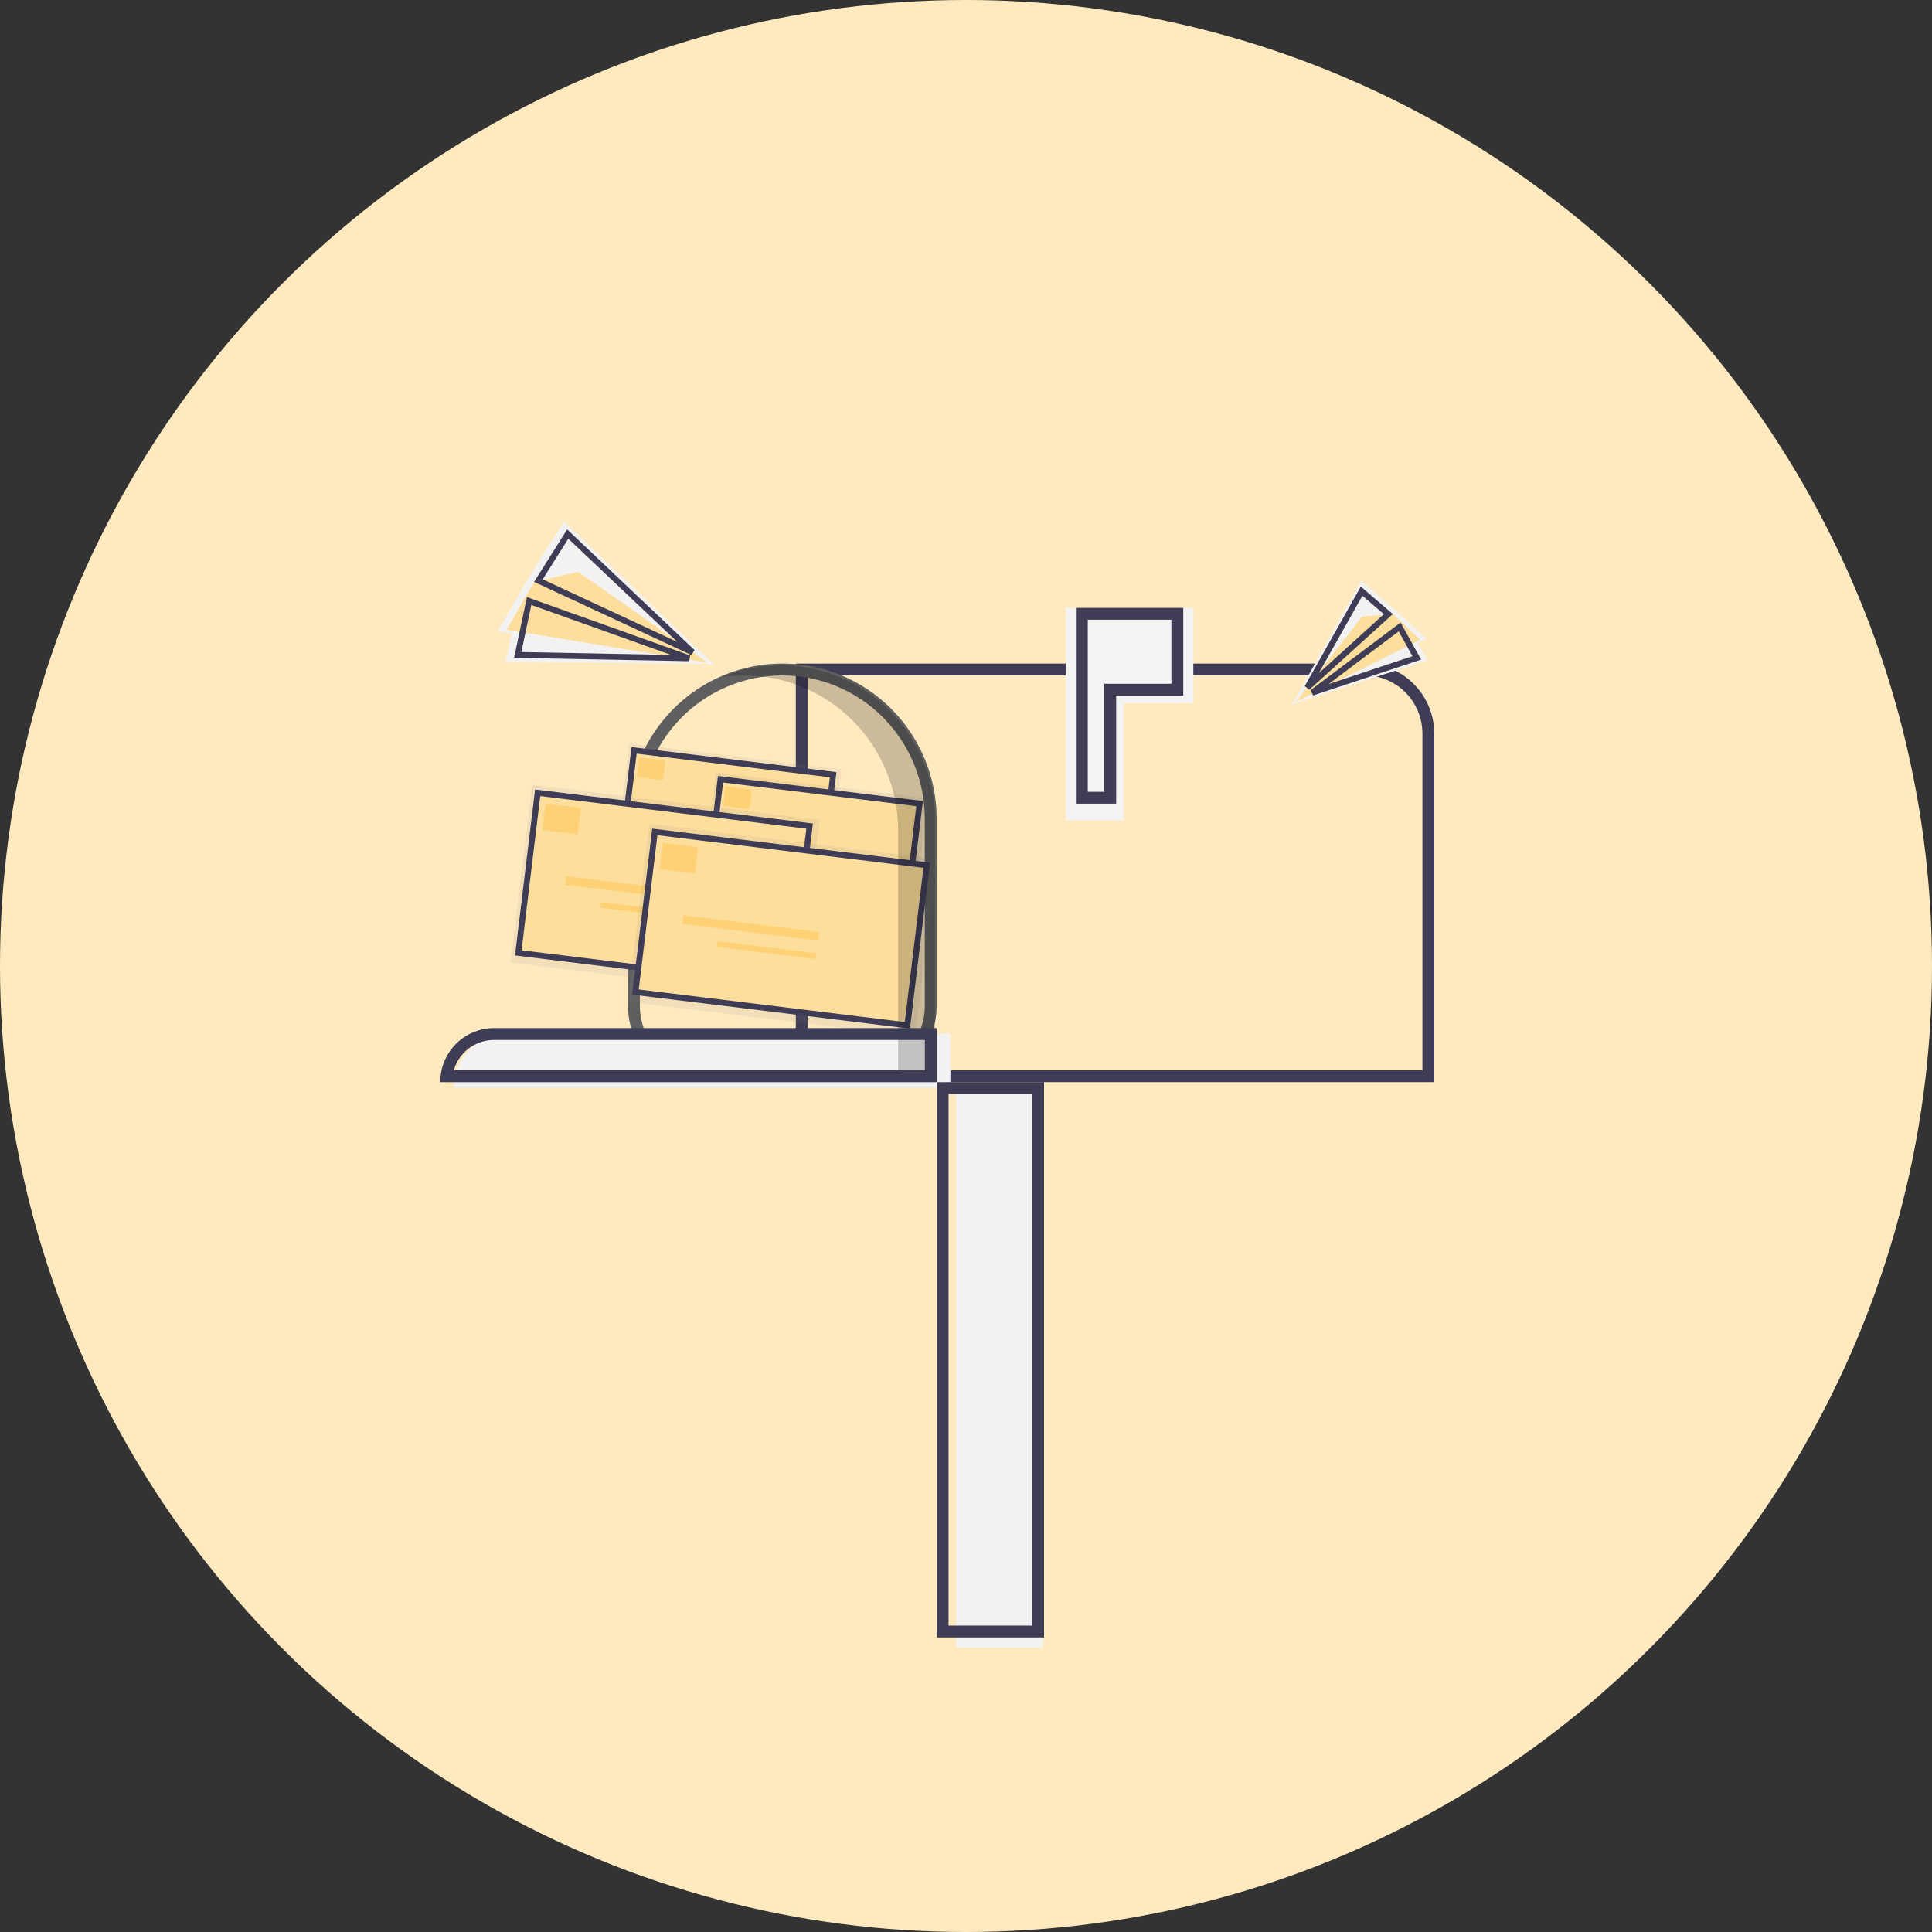 <svg width="163" height="163" viewBox="0 0 163 163" fill="none" xmlns="http://www.w3.org/2000/svg">
<rect x="0" y="0" width="163" height="163" fill="#333333" stroke="none"/>
<circle cx="81.5" cy="81.5" r="81.5" fill="#FFEAC0"/>
<g clip-path="url(#clip0)">
<path d="M67.641 56.483H115.13C116.555 56.483 117.923 57.053 118.932 58.069C119.941 59.084 120.508 60.462 120.508 61.899V90.798H67.641V56.483Z" stroke="#3F3D56"/>
<path d="M66.006 56.483C69.326 56.483 72.509 57.81 74.857 60.173C77.206 62.536 78.525 65.741 78.525 69.084V84.887C78.525 86.456 77.906 87.959 76.804 89.068C75.703 90.176 74.21 90.798 72.654 90.798H59.359C57.803 90.798 56.309 90.176 55.208 89.068C54.107 87.959 53.487 86.456 53.487 84.887V69.084C53.487 65.741 54.807 62.536 57.155 60.173C59.503 57.81 62.687 56.483 66.006 56.483Z" stroke="#777777"/>
<path opacity="0.2" d="M66.006 56.483C69.326 56.483 72.509 57.81 74.857 60.173C77.206 62.536 78.525 65.741 78.525 69.084V84.887C78.525 86.456 77.906 87.959 76.804 89.068C75.703 90.176 74.21 90.798 72.654 90.798H59.359C57.803 90.798 56.309 90.176 55.208 89.068C54.107 87.959 53.487 86.456 53.487 84.887V69.084C53.487 65.741 54.807 62.536 57.155 60.173C59.503 57.81 62.687 56.483 66.006 56.483Z" stroke="black"/>
<path d="M100.68 51.285H93.959H89.926V59.328V69.226H94.807V59.328H100.68V51.285Z" fill="#F3F3F3"/>
<path d="M94.17 58.19H93.67V58.69V67.303H91.274V58.69V51.785H94.17H99.33V58.19H94.17Z" stroke="#3F3D56"/>
<path d="M53.093 62.725L51.754 73.794L69.652 75.986L70.991 64.918L53.093 62.725Z" fill="url(#paint0_linear)"/>
<path d="M52.308 73.139L53.497 63.306L70.293 65.363L69.103 75.196L52.308 73.139Z" fill="#FEDE9C" stroke="#3F3D56" stroke-width="0.5"/>
<g opacity="0.6">
<path opacity="0.6" d="M53.733 65.547L55.933 65.817L56.131 64.178L53.931 63.909L53.733 65.547Z" fill="#FDB92D"/>
<path opacity="0.6" d="M55.152 68.955L63.6 69.989L63.664 69.458L55.216 68.423L55.152 68.955Z" fill="#FDB92D"/>
<path opacity="0.6" d="M57.301 70.386L63.461 71.141L63.504 70.787L57.344 70.033L57.301 70.386Z" fill="#FDB92D"/>
</g>
<path d="M42.826 87.218H80.185V91.776H38.297C38.297 90.567 38.774 89.408 39.624 88.553C40.473 87.698 41.625 87.218 42.826 87.218Z" fill="#F2F2F2"/>
<path d="M60.386 65.16L59.047 76.228L76.945 78.421L78.284 67.352L60.386 65.16Z" fill="url(#paint1_linear)"/>
<path d="M59.601 75.575L60.79 65.742L77.585 67.799L76.396 77.632L59.601 75.575Z" fill="#FEDE9C" stroke="#3F3D56" stroke-width="0.5"/>
<g opacity="0.6">
<path opacity="0.6" d="M61.026 67.983L63.227 68.253L63.425 66.615L61.225 66.345L61.026 67.983Z" fill="#FDB92D"/>
<path opacity="0.6" d="M62.446 71.391L70.894 72.426L70.958 71.895L62.51 70.86L62.446 71.391Z" fill="#FDB92D"/>
<path opacity="0.6" d="M64.592 72.823L70.752 73.577L70.795 73.224L64.635 72.469L64.592 72.823Z" fill="#FDB92D"/>
</g>
<path d="M44.89 66.201L43.075 81.204L67.336 84.175L69.151 69.172L44.89 66.201Z" fill="url(#paint2_linear)"/>
<path d="M43.728 80.393L45.362 66.886L68.305 69.696L66.671 83.203L43.728 80.393Z" fill="#FEDE9C" stroke="#3F3D56" stroke-width="0.5"/>
<g opacity="0.6">
<path opacity="0.6" d="M45.759 70.024L48.741 70.39L49.01 68.17L46.027 67.804L45.759 70.024Z" fill="#FDB92D"/>
<path opacity="0.6" d="M47.68 74.645L59.132 76.047L59.219 75.327L47.767 73.924L47.68 74.645Z" fill="#FDB92D"/>
<path opacity="0.6" d="M50.594 76.585L58.945 77.607L59.003 77.127L50.652 76.104L50.594 76.585Z" fill="#FDB92D"/>
</g>
<path d="M54.776 69.501L52.961 84.504L77.222 87.475L79.037 72.472L54.776 69.501Z" fill="url(#paint3_linear)"/>
<path d="M53.613 83.696L55.246 70.189L78.189 72.999L76.555 86.506L53.613 83.696Z" fill="#FEDE9C" stroke="#3F3D56" stroke-width="0.5"/>
<g opacity="0.6">
<path opacity="0.6" d="M55.644 73.327L58.627 73.692L58.895 71.472L55.913 71.107L55.644 73.327Z" fill="#FDB92D"/>
<path opacity="0.6" d="M57.566 77.947L69.017 79.35L69.105 78.629L57.653 77.227L57.566 77.947Z" fill="#FDB92D"/>
<path opacity="0.6" d="M60.48 79.887L68.83 80.91L68.888 80.429L60.538 79.406L60.48 79.887Z" fill="#FDB92D"/>
</g>
<path opacity="0.2" d="M65.868 56.126C64.164 56.125 62.478 56.461 60.904 57.115C61.517 57.026 62.135 56.982 62.755 56.981V56.981C64.464 56.981 66.157 57.32 67.737 57.978C69.316 58.637 70.752 59.602 71.96 60.818C73.169 62.035 74.128 63.479 74.783 65.068C75.437 66.657 75.774 68.361 75.774 70.081V90.875H78.886V69.226C78.886 65.752 77.515 62.42 75.073 59.963C72.632 57.506 69.32 56.126 65.868 56.126Z" fill="black"/>
<path d="M41.669 87.241H78.528V90.798H37.671C37.781 89.906 38.184 89.07 38.822 88.428C39.577 87.668 40.602 87.241 41.669 87.241Z" stroke="#3F3D56"/>
<path opacity="0.2" d="M41.669 86.991H78.778V91.048H37.398C37.458 89.996 37.9 89 38.644 88.252C39.447 87.444 40.535 86.991 41.669 86.991Z" stroke="#3F3D56" stroke-width="0.5"/>
<path d="M109.429 59.263L109 59.474L109.049 59.385L109.012 59.397L109.065 59.358L114.848 49L117.805 51.537L120.343 53.9L119.614 54.258L120.432 55.711L109.429 59.263Z" fill="#F2F2F2"/>
<path d="M117.513 51.808L119.831 53.972L109.322 59.228L114.915 52.016L117.513 51.808Z" fill="#FEDE9C"/>
<path d="M117.135 51.813L110.296 58.009L114.876 49.875L117.135 51.813Z" stroke="#3F3D56" stroke-width="0.5"/>
<path d="M118.086 52.895L119.534 55.503L110.71 58.436L118.086 52.895Z" stroke="#3F3D56" stroke-width="0.5"/>
<path d="M59.583 56.004L60.273 56.111L60.166 56.01H60.226L60.133 55.977L47.581 44L44.535 48.838L42 53.251L43.173 53.434L42.653 55.825L59.583 56.004Z" fill="#F2F2F2"/>
<path d="M45.061 49.089L42.746 53.127L59.717 55.908L48.786 48.249L45.061 49.089Z" fill="#FEDE9C"/>
<path d="M45.423 48.983L47.897 45.056L58.431 55.034L45.423 48.983Z" stroke="#3F3D56" stroke-width="0.5"/>
<path d="M87.966 140.218L87.966 91.483L80.697 91.483L80.697 140.218L87.966 140.218Z" fill="#F2F2F2"/>
<path d="M44.641 50.708L58.146 55.535L43.679 55.256L44.641 50.708Z" stroke="#3F3D56" stroke-width="0.5"/>
<path d="M79.528 91.798H87.585V137.647H79.528V91.798Z" stroke="#3F3D56"/>
</g>
<defs>
<linearGradient id="paint0_linear" x1="-3694.49" y1="6588.22" x2="-3525.37" y2="5207.47" gradientUnits="userSpaceOnUse">
<stop stop-color="#808080" stop-opacity="0.25"/>
<stop offset="0.54" stop-color="#808080" stop-opacity="0.12"/>
<stop offset="1" stop-color="#808080" stop-opacity="0.1"/>
</linearGradient>
<linearGradient id="paint1_linear" x1="-3151.65" y1="6849.61" x2="-2982.53" y2="5468.86" gradientUnits="userSpaceOnUse">
<stop stop-color="#808080" stop-opacity="0.25"/>
<stop offset="0.54" stop-color="#808080" stop-opacity="0.12"/>
<stop offset="1" stop-color="#808080" stop-opacity="0.1"/>
</linearGradient>
<linearGradient id="paint2_linear" x1="-5654.49" y1="10268.2" x2="-5343.77" y2="7731.27" gradientUnits="userSpaceOnUse">
<stop stop-color="#808080" stop-opacity="0.25"/>
<stop offset="0.54" stop-color="#808080" stop-opacity="0.12"/>
<stop offset="1" stop-color="#808080" stop-opacity="0.1"/>
</linearGradient>
<linearGradient id="paint3_linear" x1="-4653.42" y1="10747.6" x2="-4342.71" y2="8210.73" gradientUnits="userSpaceOnUse">
<stop stop-color="#808080" stop-opacity="0.25"/>
<stop offset="0.54" stop-color="#808080" stop-opacity="0.12"/>
<stop offset="1" stop-color="#808080" stop-opacity="0.1"/>
</linearGradient>
<clipPath id="clip0">
<rect width="106" height="106" fill="white" transform="translate(28 33)"/>
</clipPath>
</defs>
</svg>
